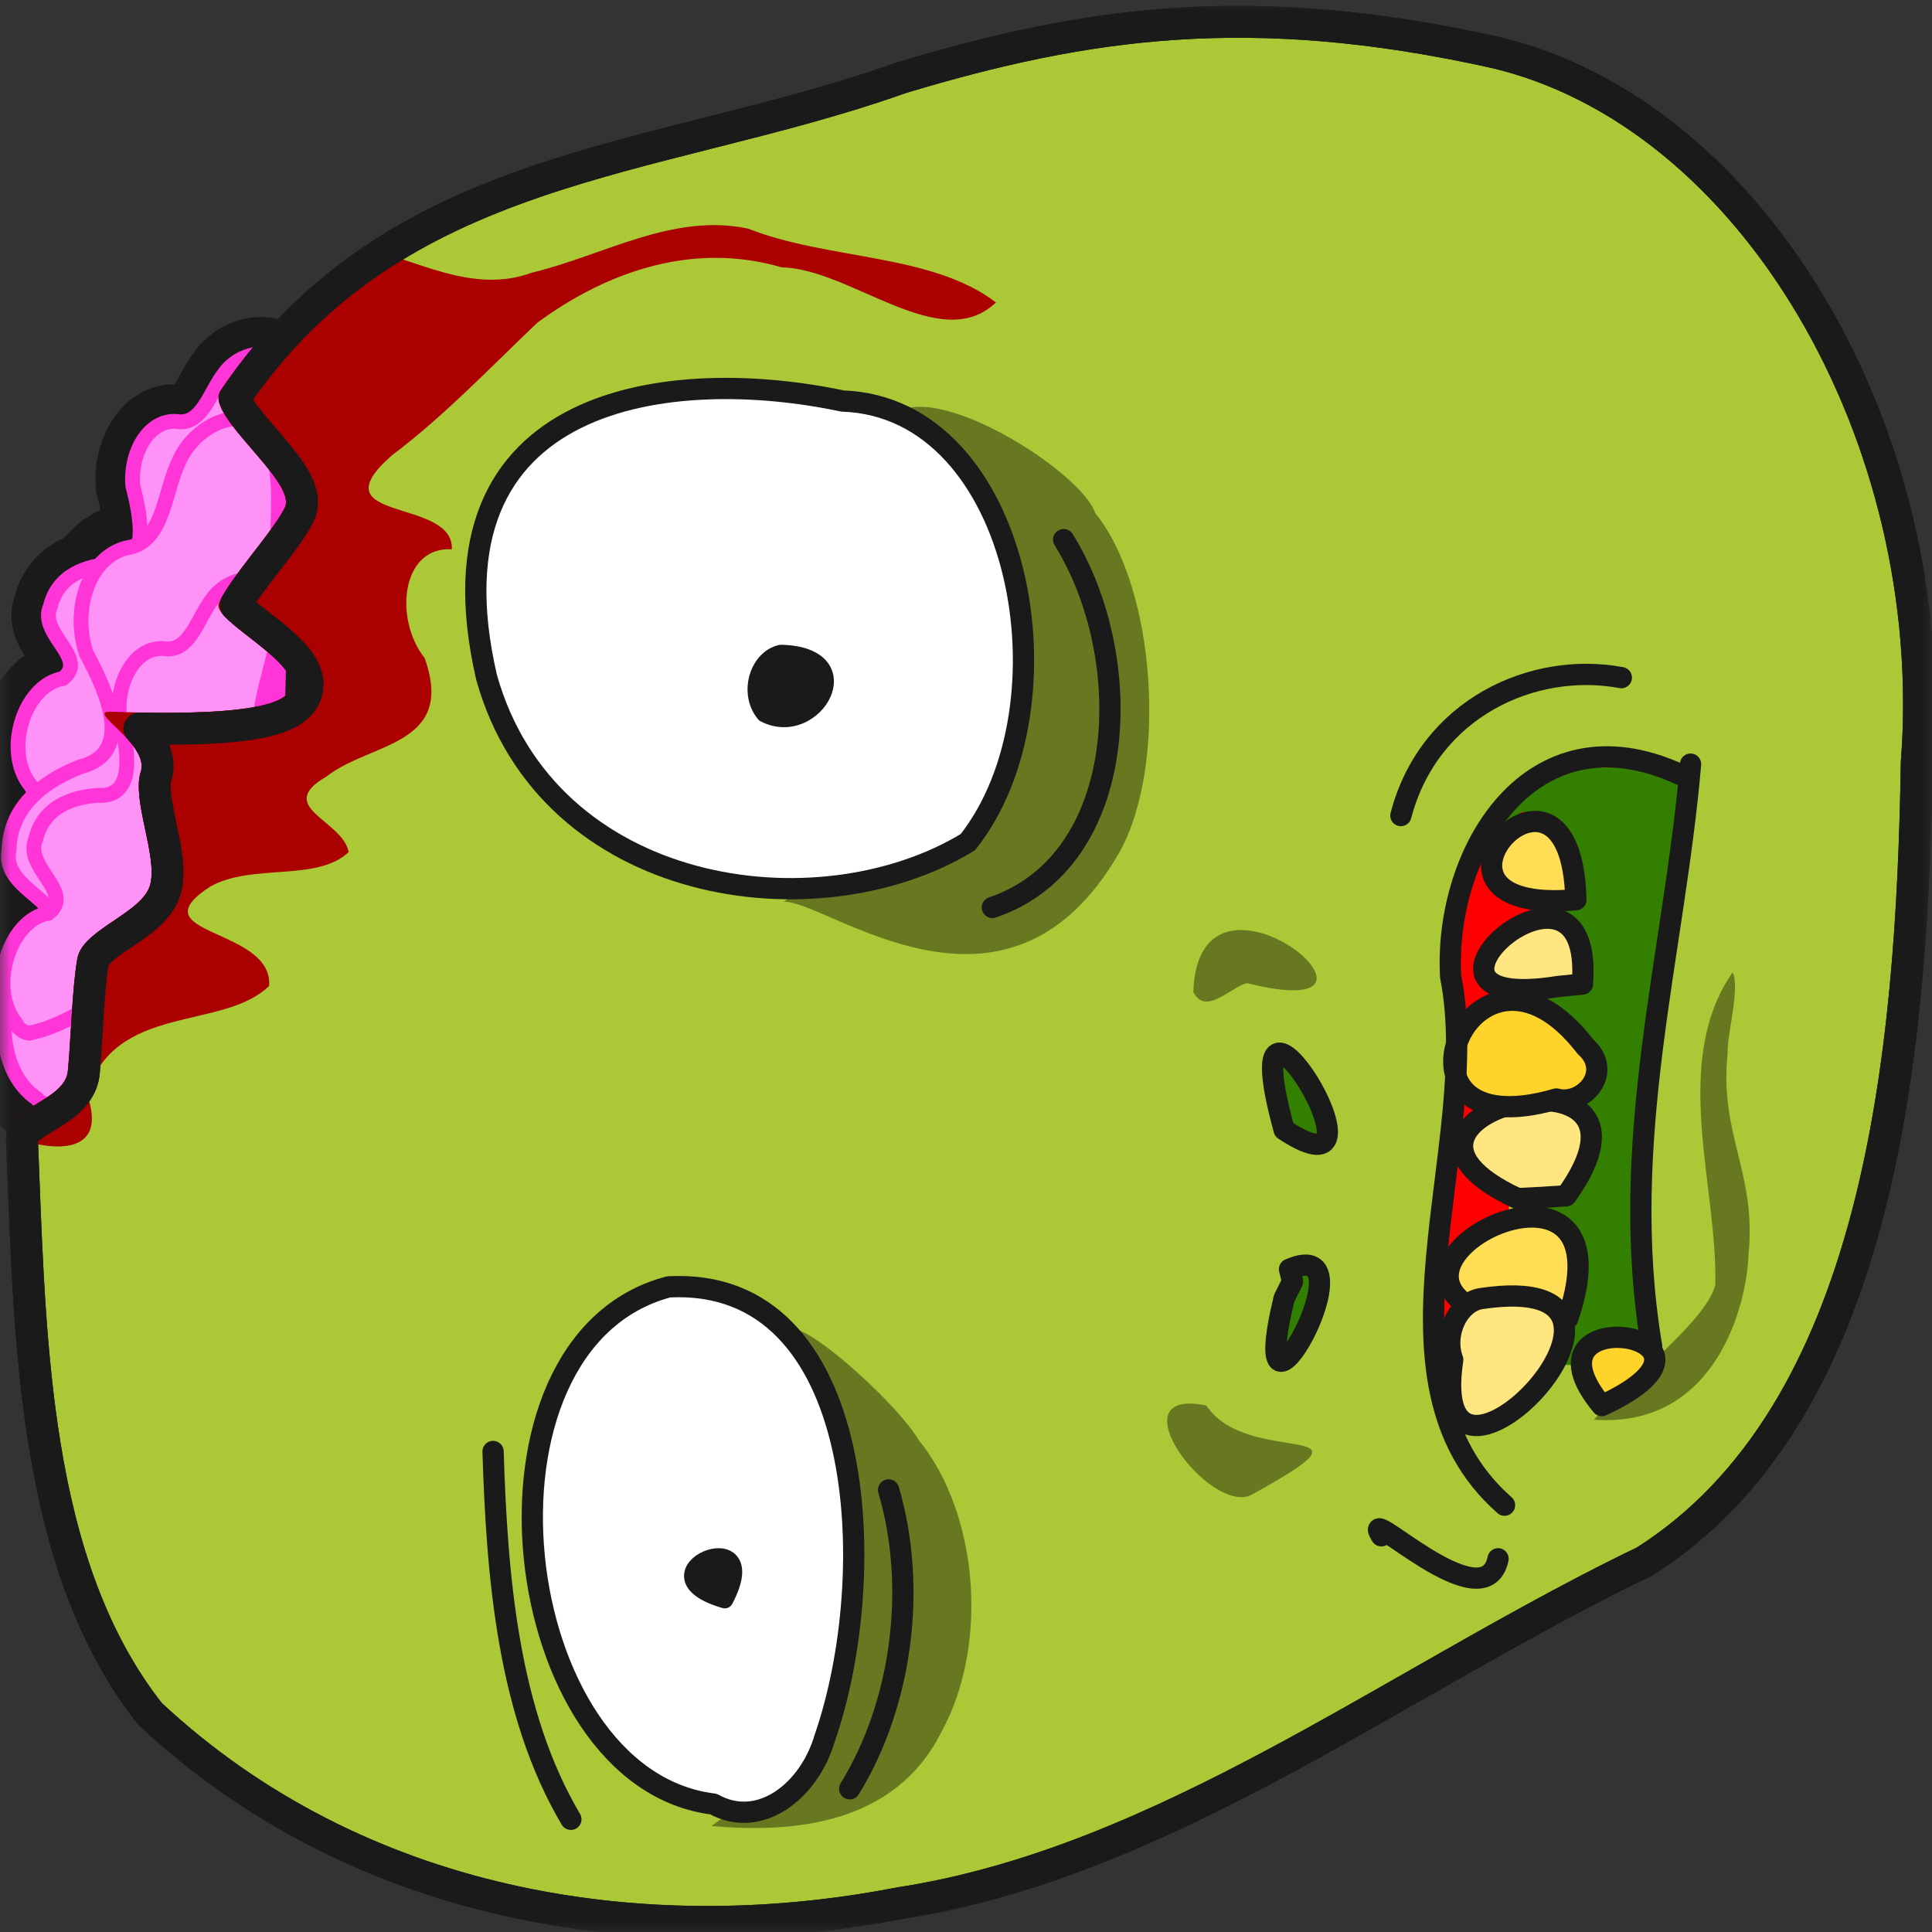 <svg width="90" height="90" viewBox="0 0 90 90" fill="none" xmlns="http://www.w3.org/2000/svg">
<rect x="0" y="0" width="90" height="90" fill="#333333" stroke="none"/>
<g clip-path="url(#clip0_394_19863)">
<mask id="mask0_394_19863" style="mask-type:luminance" maskUnits="userSpaceOnUse" x="0" y="0" width="90" height="90">
<path d="M0 0L0 90H90V0H0Z" fill="white"/>
</mask>
<g mask="url(#mask0_394_19863)">
<path d="M1.435 36.605C0.125 34.999 1.137 31.899 2.926 31.612C4.163 30.654 1.772 29.546 2.347 28.244C2.711 26.765 4.068 26.356 5.183 26.276C7.025 26.399 6.558 24.062 6.19 22.646C6.044 21.168 6.882 19.557 8.211 19.63C9.423 19.85 9.79 18.215 10.47 17.378C11.244 16.291 13.213 15.987 13.509 17.746C13.664 19.375 12.907 20.872 12.702 22.453C12.157 25.355 11.491 28.287 10.083 30.765C9.233 32.584 8.055 34.305 6.367 34.972C4.96 35.764 3.585 36.739 2.035 37.047C1.796 37.017 1.561 36.86 1.435 36.605Z" fill="#FF92F6" stroke="#1A1A1A" stroke-width="3.451"/>
<path d="M1.696 51.161C-0.596 49.588 -0.141 45.003 2.238 43.839C3.651 42.02 0.021 41.583 0.42 39.591C0.473 37.457 2.218 36.318 3.73 35.725C6.306 35.085 4.954 32.167 4.018 30.435C3.369 28.524 4.036 26.007 5.889 25.524C7.626 25.289 7.637 22.944 8.319 21.53C9.057 19.739 11.677 18.474 12.618 20.695C13.325 22.804 12.735 25.134 12.931 27.336C13.06 31.452 13.03 35.659 11.842 39.585C11.222 42.386 10.12 45.2 7.996 46.828C6.298 48.499 4.698 50.402 2.656 51.49C2.317 51.554 1.946 51.448 1.696 51.161Z" fill="#FF92F6" stroke="#1A1A1A" stroke-width="4.141"/>
<path d="M0.744 47.678C-0.584 46.026 0.442 42.835 2.256 42.54C3.509 41.554 1.085 40.415 1.669 39.075C2.038 37.553 3.413 37.132 4.544 37.05C6.412 37.176 5.938 34.772 5.565 33.314C5.417 31.794 6.267 30.136 7.614 30.211C8.843 30.438 9.215 28.755 9.904 27.894C10.689 26.776 12.685 26.462 12.986 28.273C13.143 29.949 12.375 31.489 12.167 33.116C11.615 36.102 10.94 39.118 9.512 41.669C8.651 43.541 7.456 45.312 5.745 45.998C4.318 46.812 2.924 47.816 1.352 48.133C1.11 48.102 0.872 47.941 0.744 47.678Z" fill="#FF92F6" stroke="#1A1A1A" stroke-width="4.141"/>
<path d="M77.246 34.721C77.344 34.384 77.571 34.18 77.776 33.937L77.909 33.78C77.953 33.728 77.982 33.647 78.041 33.624C78.125 33.591 78.223 33.657 78.307 33.624C78.366 33.6 78.387 33.508 78.439 33.467C78.522 33.402 78.616 33.362 78.705 33.31C78.793 33.258 78.876 33.19 78.97 33.153C79.054 33.12 79.156 33.2 79.235 33.153C79.291 33.12 79.312 33.03 79.368 32.997C79.509 32.913 79.492 33.08 79.633 32.997C79.689 32.964 79.71 32.873 79.766 32.84C79.844 32.794 80.072 32.876 80.164 32.84C80.257 32.803 80.335 32.72 80.429 32.683C80.555 32.633 80.945 32.727 81.092 32.683C81.228 32.643 81.354 32.566 81.49 32.526C81.656 32.477 81.854 32.576 82.02 32.526C82.116 32.498 82.192 32.407 82.286 32.37C82.37 32.337 82.463 32.37 82.551 32.37H83.214H85.204H86.397C86.654 32.37 87.127 32.291 87.326 32.526C87.33 32.532 87.326 32.959 87.326 32.997C87.326 33.153 87.358 33.315 87.326 33.467C87.246 33.846 87.212 33.698 87.061 33.937C86.965 34.088 86.891 34.257 86.795 34.407C86.758 34.467 86.697 34.503 86.663 34.564C86.608 34.661 86.589 34.784 86.53 34.878C86.418 35.055 86.265 35.191 86.132 35.348L85.999 35.505C85.955 35.557 85.923 35.629 85.867 35.661C85.827 35.685 85.774 35.638 85.734 35.661C85.678 35.695 85.657 35.785 85.602 35.818C85.562 35.842 85.508 35.795 85.469 35.818C85.064 36.057 85.712 35.943 85.071 36.132C84.953 36.167 84.561 36.132 84.408 36.132C84.301 36.132 83.96 36.165 83.877 36.132C83.784 36.095 83.706 36.012 83.612 35.975C83.57 35.959 83.519 35.998 83.479 35.975C83.424 35.942 83.391 35.87 83.347 35.818C83.214 35.766 83.082 35.714 82.949 35.661C82.816 35.609 82.688 35.537 82.551 35.505C82.377 35.464 82.188 35.571 82.02 35.505C81.961 35.481 81.944 35.381 81.888 35.348C81.848 35.325 81.799 35.348 81.755 35.348H81.623H81.092H80.296C80.236 35.348 79.939 35.324 79.898 35.348C79.786 35.414 79.745 35.595 79.633 35.661C79.492 35.745 79.509 35.578 79.368 35.661C79.312 35.695 79.279 35.766 79.235 35.818C79.147 35.923 79.074 36.05 78.97 36.132C78.933 36.161 78.877 36.108 78.837 36.132C78.725 36.198 78.684 36.379 78.572 36.445C78.532 36.469 78.479 36.422 78.439 36.445C78.414 36.46 77.921 37.042 77.909 37.072C77.889 37.119 77.928 37.182 77.909 37.229C77.881 37.295 77.804 37.32 77.776 37.386C77.741 37.469 77.792 37.936 77.776 38.013C77.752 38.126 77.675 38.215 77.643 38.326C77.629 38.376 77.643 38.431 77.643 38.483V38.797V40.207C77.643 40.319 77.661 41.107 77.643 41.148C77.615 41.214 77.573 41.305 77.511 41.305C77.41 41.305 77.246 40.834 77.246 40.834C77.232 40.785 77.256 40.728 77.246 40.678C77.212 40.517 77.165 40.361 77.113 40.207C77.076 40.099 77.011 40.005 76.98 39.894C76.966 39.844 76.991 39.788 76.98 39.737C76.946 39.577 76.882 39.427 76.848 39.267C76.826 39.166 76.887 39.047 76.848 38.953C76.82 38.887 76.743 38.863 76.715 38.797C76.675 38.703 76.754 38.577 76.715 38.483C76.687 38.417 76.602 38.397 76.582 38.326C76.554 38.227 76.604 38.114 76.582 38.013C76.558 37.9 76.481 37.81 76.45 37.699C76.436 37.65 76.464 37.592 76.45 37.543C76.418 37.432 76.348 37.34 76.317 37.229C76.289 37.13 76.317 36.587 76.317 36.445C76.317 36.375 76.297 36.023 76.317 35.975C76.345 35.909 76.398 35.859 76.45 35.818C76.664 35.649 76.892 35.505 77.246 34.721Z" stroke="black" stroke-width="0.69"/>
<path d="M1.435 36.605C0.125 34.999 1.137 31.899 2.926 31.612C4.163 30.654 1.772 29.546 2.347 28.244C2.711 26.765 4.068 26.356 5.183 26.276C7.025 26.399 6.558 24.062 6.19 22.646C6.044 21.168 6.882 19.557 8.211 19.63C9.423 19.85 9.79 18.215 10.47 17.378C11.244 16.291 13.213 15.987 13.509 17.746C13.664 19.375 12.907 20.872 12.702 22.453C12.157 25.355 11.491 28.287 10.083 30.765C9.233 32.584 8.055 34.305 6.367 34.972C4.96 35.764 3.585 36.739 2.035 37.047C1.796 37.017 1.561 36.86 1.435 36.605Z" fill="#FF92F6" stroke="#FF35D8" stroke-width="0.69"/>
<path d="M1.696 51.161C-0.596 49.588 -0.141 45.003 2.238 43.839C3.651 42.02 0.021 41.583 0.42 39.591C0.473 37.457 2.218 36.318 3.73 35.725C6.306 35.085 4.954 32.167 4.018 30.435C3.369 28.524 4.036 26.007 5.889 25.524C7.626 25.289 7.637 22.944 8.319 21.53C9.057 19.739 11.677 18.474 12.618 20.695C13.325 22.804 12.735 25.134 12.931 27.336C13.06 31.452 13.03 35.659 11.842 39.585C11.222 42.386 10.12 45.2 7.996 46.828C6.298 48.499 4.698 50.402 2.656 51.49C2.317 51.554 1.946 51.448 1.696 51.161Z" fill="#FF92F6" stroke="#FF35D8" stroke-width="0.69"/>
<path d="M0.744 47.678C-0.584 46.026 0.442 42.835 2.256 42.54C3.509 41.554 1.085 40.415 1.669 39.075C2.038 37.553 3.413 37.132 4.544 37.05C6.412 37.176 5.938 34.772 5.565 33.314C5.417 31.794 6.267 30.136 7.614 30.211C8.843 30.438 9.215 28.755 9.904 27.894C10.689 26.776 12.685 26.462 12.986 28.273C13.143 29.949 12.375 31.489 12.167 33.116C11.615 36.102 10.94 39.118 9.512 41.669C8.651 43.541 7.456 45.312 5.745 45.998C4.318 46.812 2.924 47.816 1.352 48.133C1.11 48.102 0.872 47.941 0.744 47.678Z" fill="#FF92F6" stroke="#FF35D8" stroke-width="0.69"/>
<path d="M41.805 88.675C29.821 90.985 16.594 88.809 6.988 79.837C4.261 76.38 2.854 72.036 2.089 67.35C1.415 63.217 1.248 58.882 1.087 54.715C1.065 54.141 1.043 53.57 1.02 53.003C1.024 52.923 1.061 52.819 1.229 52.659C1.421 52.475 1.696 52.302 2.062 52.079C2.08 52.068 2.098 52.057 2.116 52.046C2.44 51.85 2.834 51.61 3.154 51.325C3.501 51.013 3.844 50.575 3.904 49.968C3.955 49.448 3.995 48.778 4.038 48.086C4.053 47.829 4.069 47.569 4.086 47.312C4.149 46.341 4.223 45.418 4.336 44.779C4.356 44.669 4.441 44.502 4.697 44.264C4.95 44.029 5.285 43.798 5.682 43.531C5.702 43.518 5.722 43.504 5.742 43.491C6.103 43.248 6.513 42.972 6.855 42.669C7.211 42.354 7.583 41.933 7.722 41.381C7.842 40.907 7.815 40.38 7.752 39.901C7.693 39.446 7.59 38.959 7.494 38.506C7.488 38.475 7.481 38.443 7.474 38.412C7.37 37.917 7.277 37.465 7.234 37.059C7.189 36.644 7.206 36.361 7.264 36.181C7.469 35.544 7.229 34.962 6.978 34.562C6.838 34.337 6.667 34.126 6.496 33.936C9.623 33.998 11.586 33.835 12.726 33.494C13.354 33.306 13.94 33.006 14.2 32.455C14.486 31.849 14.239 31.272 13.993 30.902C13.738 30.519 13.358 30.157 12.991 29.841C12.689 29.582 12.356 29.322 12.052 29.085C11.98 29.029 11.909 28.974 11.841 28.92C11.467 28.627 11.178 28.39 10.997 28.199C10.992 28.193 10.987 28.188 10.982 28.183C11.257 27.684 11.742 27.041 12.296 26.324C12.338 26.27 12.38 26.215 12.422 26.16C12.99 25.427 13.609 24.628 13.929 23.994C14.12 23.617 14.086 23.228 13.999 22.924C13.913 22.623 13.755 22.329 13.585 22.065C13.252 21.548 12.767 20.984 12.328 20.474L12.305 20.447C11.838 19.904 11.422 19.419 11.156 19.004C11.023 18.797 10.957 18.651 10.932 18.559L10.93 18.554C14.672 13.056 19.529 10.332 24.894 8.485C27.506 7.586 30.225 6.899 33.002 6.197L33.314 6.118C36.183 5.393 39.108 4.644 41.969 3.627C50.593 1.032 58.265 -0.091 69.641 2.44C75.641 3.852 80.841 8.296 84.409 14.335C87.975 20.371 89.87 27.94 89.293 35.477C89.291 35.492 89.291 35.507 89.29 35.522C89.182 42.316 88.756 49.914 86.963 56.69C85.173 63.452 82.047 69.295 76.617 72.736C73.067 74.444 69.541 76.455 66.034 78.455C63.855 79.698 61.684 80.936 59.519 82.095C53.805 85.153 48.03 87.723 41.881 88.66C41.855 88.663 41.83 88.669 41.805 88.675Z" fill="#ABC837" stroke="#1A1A1A" stroke-width="1.486" stroke-linecap="round" stroke-linejoin="round"/>
<path d="M80.712 45.295C77.809 49.483 80.029 55.284 79.904 59.876C79.449 61.504 76.38 63.82 74.246 66.135C79.961 66.549 81.378 60.718 81.448 58.474C81.846 54.611 80.078 52.896 80.482 49.028C80.439 48.266 81.073 46.008 80.712 45.295Z" fill="#677821"/>
<path d="M33.141 85.064C36.942 85.399 41.669 85.011 43.842 80.706C46.073 76.668 45.601 70.538 42.797 67.082C41.46 64.801 33.933 58.37 37.688 64.416C38.757 67.751 39.871 71.132 39.434 74.82C39.206 79.441 36.283 82.795 33.141 85.064Z" fill="#677821"/>
<path d="M36.516 42.004C38.623 41.985 46.935 48.835 52.166 39.67C54.397 35.632 53.83 27.365 51.026 23.909C50.346 21.932 43.515 17.657 41.634 19.331C42.703 22.666 47.243 28.634 46.806 32.322C46.577 36.944 39.659 39.735 36.516 42.004Z" fill="#677821"/>
<path d="M72.4 63.664C72.507 63.643 72.631 63.696 72.736 63.664C72.785 63.65 72.823 63.604 72.871 63.585C72.892 63.576 72.916 63.585 72.938 63.585H73.275C73.319 63.585 73.366 63.598 73.409 63.585C73.458 63.571 73.495 63.52 73.544 63.505C73.587 63.493 73.635 63.518 73.678 63.505C73.727 63.491 73.764 63.44 73.813 63.426C73.866 63.41 74.147 63.426 74.217 63.426C74.239 63.426 74.263 63.435 74.284 63.426C74.332 63.407 74.37 63.361 74.418 63.346C74.462 63.333 74.508 63.346 74.553 63.346H74.889H75.024C75.046 63.346 75.071 63.358 75.091 63.346C75.12 63.33 75.13 63.283 75.159 63.267C75.202 63.241 75.519 63.293 75.562 63.267C75.591 63.25 75.601 63.204 75.63 63.187C75.671 63.163 75.993 63.211 76.034 63.187C76.062 63.17 76.072 63.124 76.101 63.108C76.121 63.096 76.146 63.108 76.168 63.108H76.235H76.572H76.639C76.662 63.108 76.686 63.12 76.707 63.108C76.735 63.091 76.751 63.055 76.774 63.028C76.796 63.002 76.827 62.982 76.841 62.949C76.851 62.924 76.841 62.746 76.841 62.71V61.915V60.96C76.841 60.918 76.851 60.586 76.841 60.563C76.827 60.529 76.788 60.517 76.774 60.483C76.747 60.42 76.801 60.308 76.774 60.245C76.76 60.211 76.721 60.199 76.707 60.165C76.685 60.114 76.725 59.911 76.707 59.847C76.691 59.791 76.651 59.745 76.639 59.688C76.616 59.58 76.666 59.307 76.639 59.211C76.629 59.175 76.582 59.167 76.572 59.131C76.545 59.035 76.595 58.762 76.572 58.654C76.56 58.596 76.52 58.551 76.505 58.495C76.492 58.449 76.505 58.073 76.505 58.018V57.223V55.155V53.485V52.769V52.61C76.505 52.557 76.49 52.501 76.505 52.451C76.515 52.415 76.562 52.407 76.572 52.371C76.586 52.321 76.572 52.266 76.572 52.212V51.576V51.417C76.572 51.364 76.558 51.308 76.572 51.258C76.582 51.222 76.629 51.214 76.639 51.178C76.653 51.128 76.639 51.072 76.639 51.02C76.639 50.931 76.626 50.43 76.639 50.383C76.671 50.271 76.749 50.18 76.774 50.065C76.785 50.014 76.763 49.958 76.774 49.906C76.786 49.849 76.819 49.8 76.841 49.747C76.864 49.667 76.894 49.591 76.908 49.508C76.917 49.456 76.908 49.402 76.908 49.349C76.931 49.296 76.963 49.248 76.976 49.19C76.987 49.139 76.962 49.081 76.976 49.031C76.986 48.996 77.02 48.978 77.043 48.952C77.065 48.872 77.096 48.795 77.11 48.713C77.119 48.661 77.102 48.606 77.11 48.554C77.138 48.39 77.217 48.241 77.245 48.077C77.255 48.015 77.23 47.635 77.245 47.6C77.399 47.236 77.217 47.937 77.379 47.361C77.394 47.311 77.365 47.252 77.379 47.202C77.395 47.146 77.431 47.099 77.447 47.043C77.467 46.971 77.427 46.876 77.447 46.804C77.637 46.354 77.422 46.923 77.514 46.486C77.526 46.429 77.569 46.385 77.581 46.327C77.603 46.224 77.56 46.112 77.581 46.009C77.772 45.559 77.556 46.128 77.649 45.691C77.661 45.633 77.704 45.59 77.716 45.532C77.727 45.481 77.705 45.424 77.716 45.373C77.728 45.315 77.771 45.271 77.783 45.214C77.796 45.151 77.783 44.819 77.783 44.737C77.783 44.684 77.769 44.628 77.783 44.578C77.793 44.542 77.841 44.534 77.85 44.498C77.868 44.436 77.832 44.065 77.85 44.021C77.865 43.987 77.908 43.977 77.918 43.941C77.928 43.905 77.903 43.659 77.918 43.623C77.932 43.59 77.971 43.577 77.985 43.544C78.005 43.496 77.971 43.435 77.985 43.385C78.017 43.272 78.095 43.182 78.12 43.067C78.146 42.942 78.093 42.794 78.12 42.669C78.132 42.611 78.171 42.566 78.187 42.51C78.194 42.485 78.187 42.457 78.187 42.43V42.112C78.187 42.059 78.176 42.005 78.187 41.953C78.199 41.896 78.245 41.852 78.254 41.794C78.289 41.59 78.22 41.362 78.254 41.158C78.264 41.1 78.312 41.057 78.322 40.999C78.335 40.921 78.322 40.84 78.322 40.76V40.044V39.886C78.322 39.833 78.311 39.778 78.322 39.726C78.334 39.669 78.377 39.625 78.389 39.567C78.4 39.516 78.389 39.461 78.389 39.408C78.389 39.276 78.371 39.141 78.389 39.011C78.401 38.928 78.445 38.855 78.456 38.772C78.467 38.694 78.456 38.613 78.456 38.533V37.818V37.102C78.456 37.066 78.446 36.888 78.456 36.863C78.47 36.83 78.509 36.817 78.523 36.784C78.534 36.76 78.523 36.731 78.523 36.704V36.227V36.148C78.523 36.121 78.534 36.092 78.523 36.068C78.509 36.035 78.485 36.005 78.456 35.989C78.441 35.98 78.203 35.989 78.187 35.989H77.514H77.379C77.335 35.989 77.288 36.001 77.245 35.989C77.196 35.974 77.158 35.928 77.11 35.909C77.089 35.9 77.064 35.918 77.043 35.909C76.996 35.89 76.956 35.848 76.909 35.83C76.887 35.821 76.864 35.83 76.841 35.83H76.505C76.46 35.83 76.414 35.842 76.37 35.83C76.322 35.815 76.283 35.769 76.236 35.75C76.214 35.741 76.191 35.75 76.168 35.75H76.034H75.63H74.957C74.903 35.75 74.661 35.766 74.621 35.75C74.573 35.731 74.534 35.689 74.486 35.67C74.442 35.653 74.163 35.67 74.082 35.67H73.544C73.5 35.67 73.38 35.656 73.342 35.67C73.294 35.689 73.255 35.731 73.207 35.75C73.151 35.772 72.911 35.726 72.871 35.75C72.673 35.867 72.975 35.83 72.669 35.83C72.623 35.83 72.42 35.817 72.4 35.83C72.372 35.846 72.361 35.892 72.333 35.909C72.293 35.933 72.241 35.892 72.198 35.909C71.711 36.101 72.304 35.886 71.996 36.068C71.956 36.092 71.904 36.051 71.862 36.068C71.814 36.087 71.775 36.129 71.727 36.148C71.706 36.157 71.68 36.136 71.66 36.148C71.631 36.164 71.621 36.21 71.593 36.227C71.529 36.265 71.454 36.269 71.391 36.307C71.362 36.324 71.352 36.37 71.323 36.386C71.26 36.424 71.19 36.445 71.121 36.466C71.1 36.472 71.074 36.454 71.054 36.466C71.026 36.483 71.015 36.529 70.987 36.545C70.967 36.557 70.938 36.531 70.919 36.545C70.867 36.587 70.838 36.663 70.785 36.704C70.766 36.719 70.738 36.693 70.718 36.704C70.661 36.738 70.636 36.822 70.583 36.863C70.095 37.152 70.689 36.78 70.381 37.023C70.339 37.055 70.288 37.069 70.247 37.102C70.194 37.144 70.169 37.227 70.112 37.261C70.092 37.273 70.065 37.249 70.045 37.261C70.027 37.272 69.852 37.479 69.843 37.5C69.833 37.523 69.853 37.556 69.843 37.579C69.829 37.613 69.79 37.625 69.775 37.659C69.755 37.706 69.79 37.768 69.775 37.818C69.76 37.874 69.724 37.921 69.708 37.977C69.701 38.002 69.708 38.03 69.708 38.056V38.215V38.534C69.708 38.824 69.676 39.133 69.775 39.408C69.807 39.496 69.874 39.562 69.91 39.647C69.942 39.722 69.95 39.809 69.977 39.886C70.017 39.995 70.077 40.093 70.112 40.204C70.144 40.306 70.143 40.421 70.179 40.522C70.328 40.933 70.329 40.583 70.448 41.079C70.467 41.155 70.43 41.241 70.448 41.317C70.476 41.431 70.543 41.526 70.583 41.635C70.611 41.712 70.625 41.795 70.65 41.874C70.693 42.007 70.747 42.136 70.785 42.271C70.814 42.375 70.826 42.485 70.852 42.59C70.893 42.75 70.938 42.909 70.987 43.067C71.028 43.201 71.098 43.324 71.121 43.464C71.143 43.594 71.11 43.73 71.121 43.862C71.133 43.996 71.177 44.125 71.189 44.26C71.2 44.398 71.175 45.026 71.189 45.134C71.213 45.325 71.3 45.5 71.323 45.691C71.346 45.875 71.323 46.062 71.323 46.248V47.282V54.757V56.904V57.7C71.323 57.832 71.348 57.968 71.323 58.097C71.302 58.213 71.213 58.3 71.189 58.416C71.167 58.518 71.201 58.629 71.189 58.734C71.212 58.895 71.078 58.991 71.054 59.131C71.035 59.246 71.079 59.493 71.054 59.608C71.042 59.666 71.003 59.711 70.987 59.767C70.973 59.818 71.001 59.876 70.987 59.926C70.971 59.983 70.935 60.029 70.919 60.086C70.907 60.13 70.919 60.272 70.919 60.324V60.801C70.919 60.872 70.909 61.174 70.919 61.199C70.934 61.233 70.972 61.245 70.987 61.279C70.997 61.302 70.977 61.334 70.987 61.358C71.001 61.392 71.04 61.404 71.054 61.438C71.064 61.461 71.047 61.492 71.054 61.517C71.074 61.587 71.221 61.931 71.256 61.994C71.274 62.026 71.306 62.043 71.323 62.074C71.379 62.172 71.402 62.293 71.458 62.392C71.475 62.423 71.503 62.445 71.525 62.471L71.727 62.71C71.772 62.763 71.826 62.807 71.862 62.869C71.889 62.918 71.901 62.979 71.929 63.028C71.964 63.091 72.035 63.12 72.064 63.187C72.08 63.227 72.055 63.444 72.064 63.505C72.082 63.639 72.108 63.77 72.4 63.664Z" fill="#338000"/>
<path d="M67.154 61.571C67.344 61.796 67.534 62.021 67.725 62.246C67.757 62.283 67.788 62.321 67.82 62.358C67.852 62.396 67.875 62.447 67.915 62.471C67.991 62.516 68.124 62.426 68.201 62.471C68.241 62.495 68.256 62.56 68.296 62.583C68.325 62.6 68.538 62.583 68.581 62.583C68.667 62.583 68.997 62.607 69.057 62.583C69.124 62.557 69.188 62.517 69.247 62.471C69.356 62.385 69.502 62.165 69.533 62.021C69.548 61.948 69.52 61.87 69.533 61.796C69.632 61.211 69.596 61.684 69.723 61.234C69.764 61.087 69.797 60.936 69.818 60.784C69.829 60.71 69.806 60.632 69.818 60.559C69.838 60.443 69.897 60.338 69.913 60.221C70.092 58.959 69.696 60.841 70.009 59.547C70.045 59.398 70.088 59.25 70.104 59.097C70.135 58.799 70.049 58.49 70.104 58.197C70.141 58 70.268 57.834 70.294 57.635C70.333 57.338 70.294 57.035 70.294 56.735V56.172V55.498C70.294 55.273 70.277 55.047 70.294 54.823C70.309 54.633 70.369 54.45 70.389 54.261C70.4 54.162 70.369 53.52 70.389 53.473C70.409 53.426 70.464 53.408 70.484 53.361C70.499 53.327 70.47 53.282 70.484 53.248C70.505 53.201 70.56 53.183 70.58 53.136C70.608 53.069 70.559 52.982 70.58 52.911C70.602 52.831 70.658 52.767 70.675 52.686C70.698 52.577 70.645 52.455 70.675 52.349C70.697 52.269 70.748 52.203 70.77 52.124C70.8 52.016 70.741 51.666 70.77 51.561C70.784 51.511 70.851 51.499 70.865 51.449C70.905 51.306 70.834 51.144 70.865 50.999C70.882 50.918 70.938 50.853 70.96 50.774C70.97 50.738 70.96 50.699 70.96 50.661V50.437V49.537V49.199C70.96 49.124 70.945 49.047 70.96 48.974C70.978 48.893 71.038 48.831 71.055 48.749C71.086 48.604 71.015 48.442 71.055 48.3C71.07 48.249 71.131 48.235 71.151 48.187C71.181 48.116 71.124 47.718 71.151 47.625C71.165 47.575 71.232 47.563 71.246 47.512C71.266 47.441 71.23 47.36 71.246 47.287C71.28 47.125 71.402 47 71.436 46.838C71.451 46.765 71.436 46.688 71.436 46.613C71.436 46.425 71.41 46.235 71.436 46.05C71.453 45.933 71.515 45.83 71.531 45.713C71.712 44.434 71.354 46.116 71.626 45.151C71.636 45.115 71.626 45.075 71.626 45.038C71.626 44.932 71.608 44.54 71.626 44.476C71.641 44.425 71.702 44.411 71.722 44.363C71.736 44.33 71.722 44.288 71.722 44.251C71.722 44.176 71.701 44.097 71.722 44.026C71.736 43.975 71.803 43.964 71.817 43.913C71.837 43.842 71.801 43.761 71.817 43.688C71.834 43.607 71.895 43.545 71.912 43.464C71.927 43.391 71.912 43.313 71.912 43.239V43.014V41.889V40.202V39.639V39.527C71.912 39.489 71.926 39.448 71.912 39.415C71.892 39.367 71.837 39.349 71.817 39.302C71.788 39.235 71.845 39.144 71.817 39.077C71.797 39.03 71.742 39.012 71.722 38.965C71.707 38.931 71.722 38.678 71.722 38.627V38.402C71.722 38.365 71.736 38.323 71.722 38.29C71.701 38.242 71.647 38.225 71.626 38.177C71.612 38.144 71.641 38.099 71.626 38.065C71.606 38.018 71.563 37.99 71.531 37.953C71.5 37.915 71.476 37.864 71.436 37.84C71.408 37.823 71.373 37.84 71.341 37.84H71.246C71.196 37.84 70.89 37.825 70.865 37.84C70.785 37.887 70.755 38.017 70.675 38.065C70.646 38.082 70.608 38.048 70.58 38.065C70.499 38.112 70.464 38.231 70.389 38.29C70.271 38.383 70.127 38.422 70.009 38.515C69.971 38.544 69.954 38.604 69.913 38.627C69.885 38.644 69.847 38.611 69.818 38.627C69.738 38.675 69.703 38.793 69.628 38.852C69.569 38.899 69.497 38.918 69.438 38.965C69.356 39.029 69.227 39.214 69.152 39.302C69.12 39.34 69.089 39.377 69.057 39.415C69.025 39.452 68.982 39.48 68.962 39.527C68.948 39.561 68.976 39.606 68.962 39.639C68.922 39.734 68.812 39.77 68.772 39.864C68.757 39.898 68.782 39.941 68.772 39.977C68.749 40.056 68.699 40.122 68.676 40.202C68.666 40.237 68.686 40.279 68.676 40.314C68.654 40.394 68.604 40.46 68.581 40.539C68.561 40.61 68.601 40.693 68.581 40.764C68.559 40.844 68.503 40.908 68.486 40.989C68.471 41.062 68.501 41.141 68.486 41.214C68.452 41.377 68.341 41.505 68.296 41.664C68.266 41.771 68.314 41.891 68.296 42.001C68.317 42.227 68.147 42.368 68.105 42.564C68.082 42.673 68.135 42.794 68.105 42.901C68.083 42.981 68.033 43.047 68.01 43.126C67.99 43.197 68.03 43.28 68.01 43.351C68.067 43.555 67.856 43.56 67.82 43.688C67.8 43.76 67.84 43.842 67.82 43.913C67.806 43.964 67.736 43.974 67.725 44.026C67.702 44.135 67.725 44.251 67.725 44.363C67.725 44.401 67.739 44.442 67.725 44.476C67.705 44.523 67.65 44.541 67.63 44.588C67.615 44.622 67.63 44.663 67.63 44.701V44.813C67.63 44.873 67.643 45.343 67.63 45.375C67.609 45.423 67.555 45.441 67.534 45.488C67.522 45.517 67.534 45.879 67.534 45.938V47.062V49.537V50.549C67.534 50.679 67.556 51.011 67.534 51.111C67.517 51.193 67.462 51.257 67.439 51.336C67.419 51.407 67.439 51.486 67.439 51.561V52.236V52.349C67.439 52.386 67.453 52.428 67.439 52.461C67.419 52.508 67.364 52.526 67.344 52.574C67.314 52.644 67.374 53.065 67.344 53.136C67.324 53.183 67.269 53.201 67.249 53.248C67.221 53.315 67.269 53.402 67.249 53.473C67.217 53.548 67.185 53.623 67.154 53.698C67.154 53.736 67.164 53.775 67.154 53.811C67.131 53.89 67.076 53.954 67.059 54.036C67.042 54.114 67.059 54.67 67.059 54.71C67.059 54.748 67.069 54.787 67.059 54.823C67.036 54.902 66.986 54.968 66.963 55.048C66.953 55.083 66.963 55.123 66.963 55.16V55.385V56.172C66.963 56.248 66.984 56.326 66.963 56.398C66.941 56.477 66.891 56.543 66.868 56.622C66.848 56.693 66.868 57.083 66.868 57.185V58.534V59.996C66.868 60.076 66.852 60.489 66.868 60.559C66.915 60.753 66.995 60.934 67.154 61.571Z" fill="#FF0000"/>
<path d="M33.237 84.041C23.602 82.853 21.305 62.541 31.149 59.947C40.44 59.459 41.049 73.387 38.419 80.968C37.694 83.445 35.386 85.24 33.237 84.041Z" fill="white" stroke="#1A1A1A" stroke-width="0.99" stroke-linecap="round" stroke-linejoin="round"/>
<path d="M22.669 31.562C25.524 41.729 38.078 43.497 45.084 39.232C50.129 32.875 47.62 18.966 39.25 18.682C31.42 17.02 19.571 18.201 22.669 31.562Z" fill="white" stroke="#1A1A1A" stroke-width="0.99" stroke-linecap="round" stroke-linejoin="round"/>
<path d="M59.819 60.482C57.889 68.49 64.113 57.364 60.071 59.127L60.211 59.701L59.819 60.482Z" fill="#338000" stroke="#1A1A1A" stroke-width="0.99" stroke-linecap="round" stroke-linejoin="round"/>
<path d="M59.82 52.629C57.17 42.982 65.463 56.361 59.82 52.629Z" fill="#338000" stroke="#1A1A1A" stroke-width="0.99" stroke-linecap="round" stroke-linejoin="round"/>
<path d="M55.59 46.202C55.83 38.966 66.532 47.919 58.103 45.801C57.409 45.905 56.157 47.381 55.59 46.202Z" fill="#677821"/>
<path d="M56.195 65.474C58.158 68.433 64.881 65.995 58.316 69.626C56.386 70.647 51.848 64.584 56.195 65.474Z" fill="#677821"/>
<path d="M33.763 74.531C35.797 70.679 29.525 73.308 33.763 74.531Z" fill="#1A1A1A" stroke="#1A1A1A" stroke-width="0.786" stroke-linecap="round" stroke-linejoin="round"/>
<path d="M35.584 33.293C37.978 34.545 40.35 30.462 36.365 30.38C35.247 30.635 34.752 32.312 35.584 33.293Z" fill="#1A1A1A" stroke="#1A1A1A" stroke-width="0.689" stroke-linecap="round" stroke-linejoin="round"/>
<path d="M70.089 61.55C61.729 59.254 76.277 51.948 73.033 61.417C72.166 62.221 71.037 61.766 70.089 61.55Z" fill="#FFDD55" stroke="#1A1A1A" stroke-width="0.99" stroke-linecap="round" stroke-linejoin="round"/>
<path d="M67.674 63.338C66.35 72.157 78.986 59.01 69.018 60.49C67.932 60.642 67.221 62.138 67.674 63.338Z" fill="#FFE680" stroke="#1A1A1A" stroke-width="0.99" stroke-linecap="round" stroke-linejoin="round"/>
<path d="M70.696 55.836C62.051 51.83 78.508 47.999 72.956 55.706L71.79 55.781L70.696 55.836Z" fill="#FFE680" stroke="#1A1A1A" stroke-width="0.99" stroke-linecap="round" stroke-linejoin="round"/>
<path d="M72.503 51.195C63.852 53.718 68.579 41.908 73.864 48.767C75.177 49.946 73.749 51.542 72.503 51.195Z" fill="#FFD42A" stroke="#1A1A1A" stroke-width="0.99" stroke-linecap="round" stroke-linejoin="round"/>
<path d="M73.714 45.842C74.322 38.23 63.895 47.355 72.602 45.952C72.973 45.915 73.343 45.878 73.714 45.842Z" fill="#FFE680" stroke="#1A1A1A" stroke-width="0.99" stroke-linecap="round" stroke-linejoin="round"/>
<path d="M73.411 41.913C73.202 33.327 64.682 42.701 73.411 41.913Z" fill="#FFDD55" stroke="#1A1A1A" stroke-width="0.99" stroke-linecap="round" stroke-linejoin="round"/>
<path d="M74.619 65.477C70.432 60.431 81.865 62.128 74.619 65.477Z" fill="#FFD42A" stroke="#1A1A1A" stroke-width="0.99" stroke-linecap="round" stroke-linejoin="round"/>
<path d="M76.94 62.727C75.343 53.197 77.993 44.455 78.753 35.596" stroke="#1A1A1A" stroke-width="0.99" stroke-linecap="round" stroke-linejoin="round"/>
<path d="M70.087 70.117C63.45 64.278 69.126 53.337 67.576 45.488C67.259 39.667 71.325 32.889 78.254 36.073" stroke="#1A1A1A" stroke-width="0.99" stroke-linecap="round" stroke-linejoin="round"/>
<path d="M65.258 37.992C66.575 32.973 71.433 30.8 75.528 31.567" stroke="#1A1A1A" stroke-width="0.99" stroke-linecap="round" stroke-linejoin="round"/>
<path d="M64.349 71.544C63.262 69.815 69.132 75.674 69.786 72.615" stroke="#1A1A1A" stroke-width="0.99" stroke-linecap="round" stroke-linejoin="round"/>
<path d="M46.227 42.273C52.641 40.105 52.971 30.644 49.549 25.138" stroke="#1A1A1A" stroke-width="0.99" stroke-linecap="round" stroke-linejoin="round"/>
<path d="M39.582 83.328C41.995 79.423 42.742 73.986 41.394 69.406" stroke="#1A1A1A" stroke-width="0.99" stroke-linecap="round" stroke-linejoin="round"/>
<path d="M26.593 84.75C23.666 79.808 23.15 73.463 22.969 67.615" stroke="#1A1A1A" stroke-width="0.99" stroke-linecap="round" stroke-linejoin="round"/>
<path d="M0.345 52.661C0.5 52.801 0.657 52.917 0.838 53.049C2.468 53.626 5.074 53.845 4.05 50.971C5.311 46.7 10.378 48.037 12.537 45.928C12.737 43.196 6.295 43.575 9.794 41.3C11.755 40.196 14.757 41.096 16.242 39.693C15.967 38.204 12.741 37.599 15.21 36.174C17.22 34.574 21.247 34.76 19.782 30.659C18.343 28.829 18.689 25.453 21.048 25.588C21.159 23.153 14.665 24.367 18.258 21.21C20.67 19.399 22.818 17.138 25.034 15.03C28.443 12.525 32.441 11.287 36.406 12.453C39.635 12.511 43.813 16.57 46.394 14.088C43.398 11.798 38.543 12.118 34.858 10.652C31.339 9.902 28.138 11.898 24.775 12.703C22.029 13.71 19.512 12.134 16.897 11.539C14.448 13.203 12.186 15.356 10.238 18.245C9.591 19.401 13.872 22.446 13.263 23.648C12.654 24.851 10.75 26.866 10.191 28.11C9.633 29.354 20.918 33.723 5.15 33.153C3.958 33.11 6.981 34.637 6.557 35.952C6.134 37.267 7.342 39.844 7.003 41.189C6.663 42.534 3.846 43.281 3.603 44.653C3.359 46.024 3.294 48.496 3.157 49.89C3.032 51.164 0.75 51.528 0.344 52.661L0.345 52.661Z" fill="#AA0000"/>
<path d="M41.806 88.675C29.822 90.985 16.595 88.809 6.988 79.837C4.261 76.38 2.854 72.036 2.089 67.35C1.415 63.217 1.248 58.882 1.087 54.715C1.065 54.141 1.043 53.57 1.02 53.003C1.024 52.923 1.061 52.819 1.229 52.659C1.421 52.475 1.696 52.302 2.062 52.079C2.08 52.068 2.098 52.057 2.116 52.046C2.44 51.85 2.834 51.61 3.154 51.325C3.501 51.013 3.844 50.575 3.904 49.968C3.955 49.448 3.995 48.778 4.038 48.086C4.053 47.829 4.069 47.569 4.086 47.312C4.149 46.341 4.223 45.418 4.336 44.779C4.356 44.669 4.441 44.502 4.697 44.264C4.95 44.029 5.285 43.798 5.682 43.531C5.702 43.518 5.722 43.504 5.742 43.491C6.103 43.248 6.513 42.972 6.855 42.669C7.211 42.354 7.583 41.933 7.722 41.381C7.842 40.907 7.815 40.38 7.752 39.901C7.693 39.446 7.59 38.959 7.494 38.506C7.488 38.475 7.481 38.443 7.474 38.412C7.37 37.917 7.277 37.465 7.234 37.059C7.189 36.644 7.206 36.361 7.264 36.181C7.469 35.544 7.229 34.962 6.978 34.562C6.838 34.337 6.667 34.126 6.496 33.936C9.623 33.998 11.586 33.835 12.726 33.494C13.354 33.306 13.94 33.006 14.2 32.455C14.486 31.849 14.239 31.272 13.993 30.902C13.738 30.519 13.358 30.157 12.991 29.841C12.689 29.582 12.356 29.322 12.052 29.085C11.98 29.029 11.909 28.974 11.841 28.92C11.467 28.627 11.178 28.39 10.997 28.199C10.992 28.193 10.987 28.188 10.982 28.183C11.257 27.684 11.742 27.041 12.296 26.324C12.338 26.27 12.38 26.215 12.422 26.16C12.99 25.427 13.609 24.628 13.929 23.994C14.12 23.617 14.086 23.228 13.999 22.924C13.913 22.623 13.755 22.329 13.585 22.066C13.252 21.548 12.767 20.984 12.328 20.474L12.305 20.448C11.838 19.904 11.422 19.419 11.156 19.004C11.023 18.797 10.957 18.651 10.932 18.559L10.93 18.554C14.672 13.056 19.529 10.332 24.894 8.485C27.506 7.586 30.225 6.899 33.002 6.197L33.314 6.118C36.183 5.393 39.108 4.644 41.969 3.627C50.593 1.032 58.265 -0.091 69.641 2.44C75.641 3.852 80.842 8.296 84.409 14.335C87.975 20.371 89.87 27.94 89.293 35.477C89.291 35.492 89.291 35.507 89.29 35.522C89.182 42.316 88.756 49.914 86.963 56.69C85.173 63.452 82.047 69.295 76.617 72.736C73.067 74.444 69.541 76.455 66.034 78.455C63.855 79.698 61.684 80.936 59.519 82.095C53.805 85.153 48.03 87.723 41.881 88.66C41.856 88.664 41.831 88.669 41.806 88.675Z" stroke="#1A1A1A" stroke-width="1.486" stroke-linecap="round" stroke-linejoin="round"/>
</g>
</g>
<defs>
<clipPath id="clip0_394_19863">
<rect width="90" height="90" fill="white" transform="matrix(0 -1 1 0 0 90)"/>
</clipPath>
</defs>
</svg>
